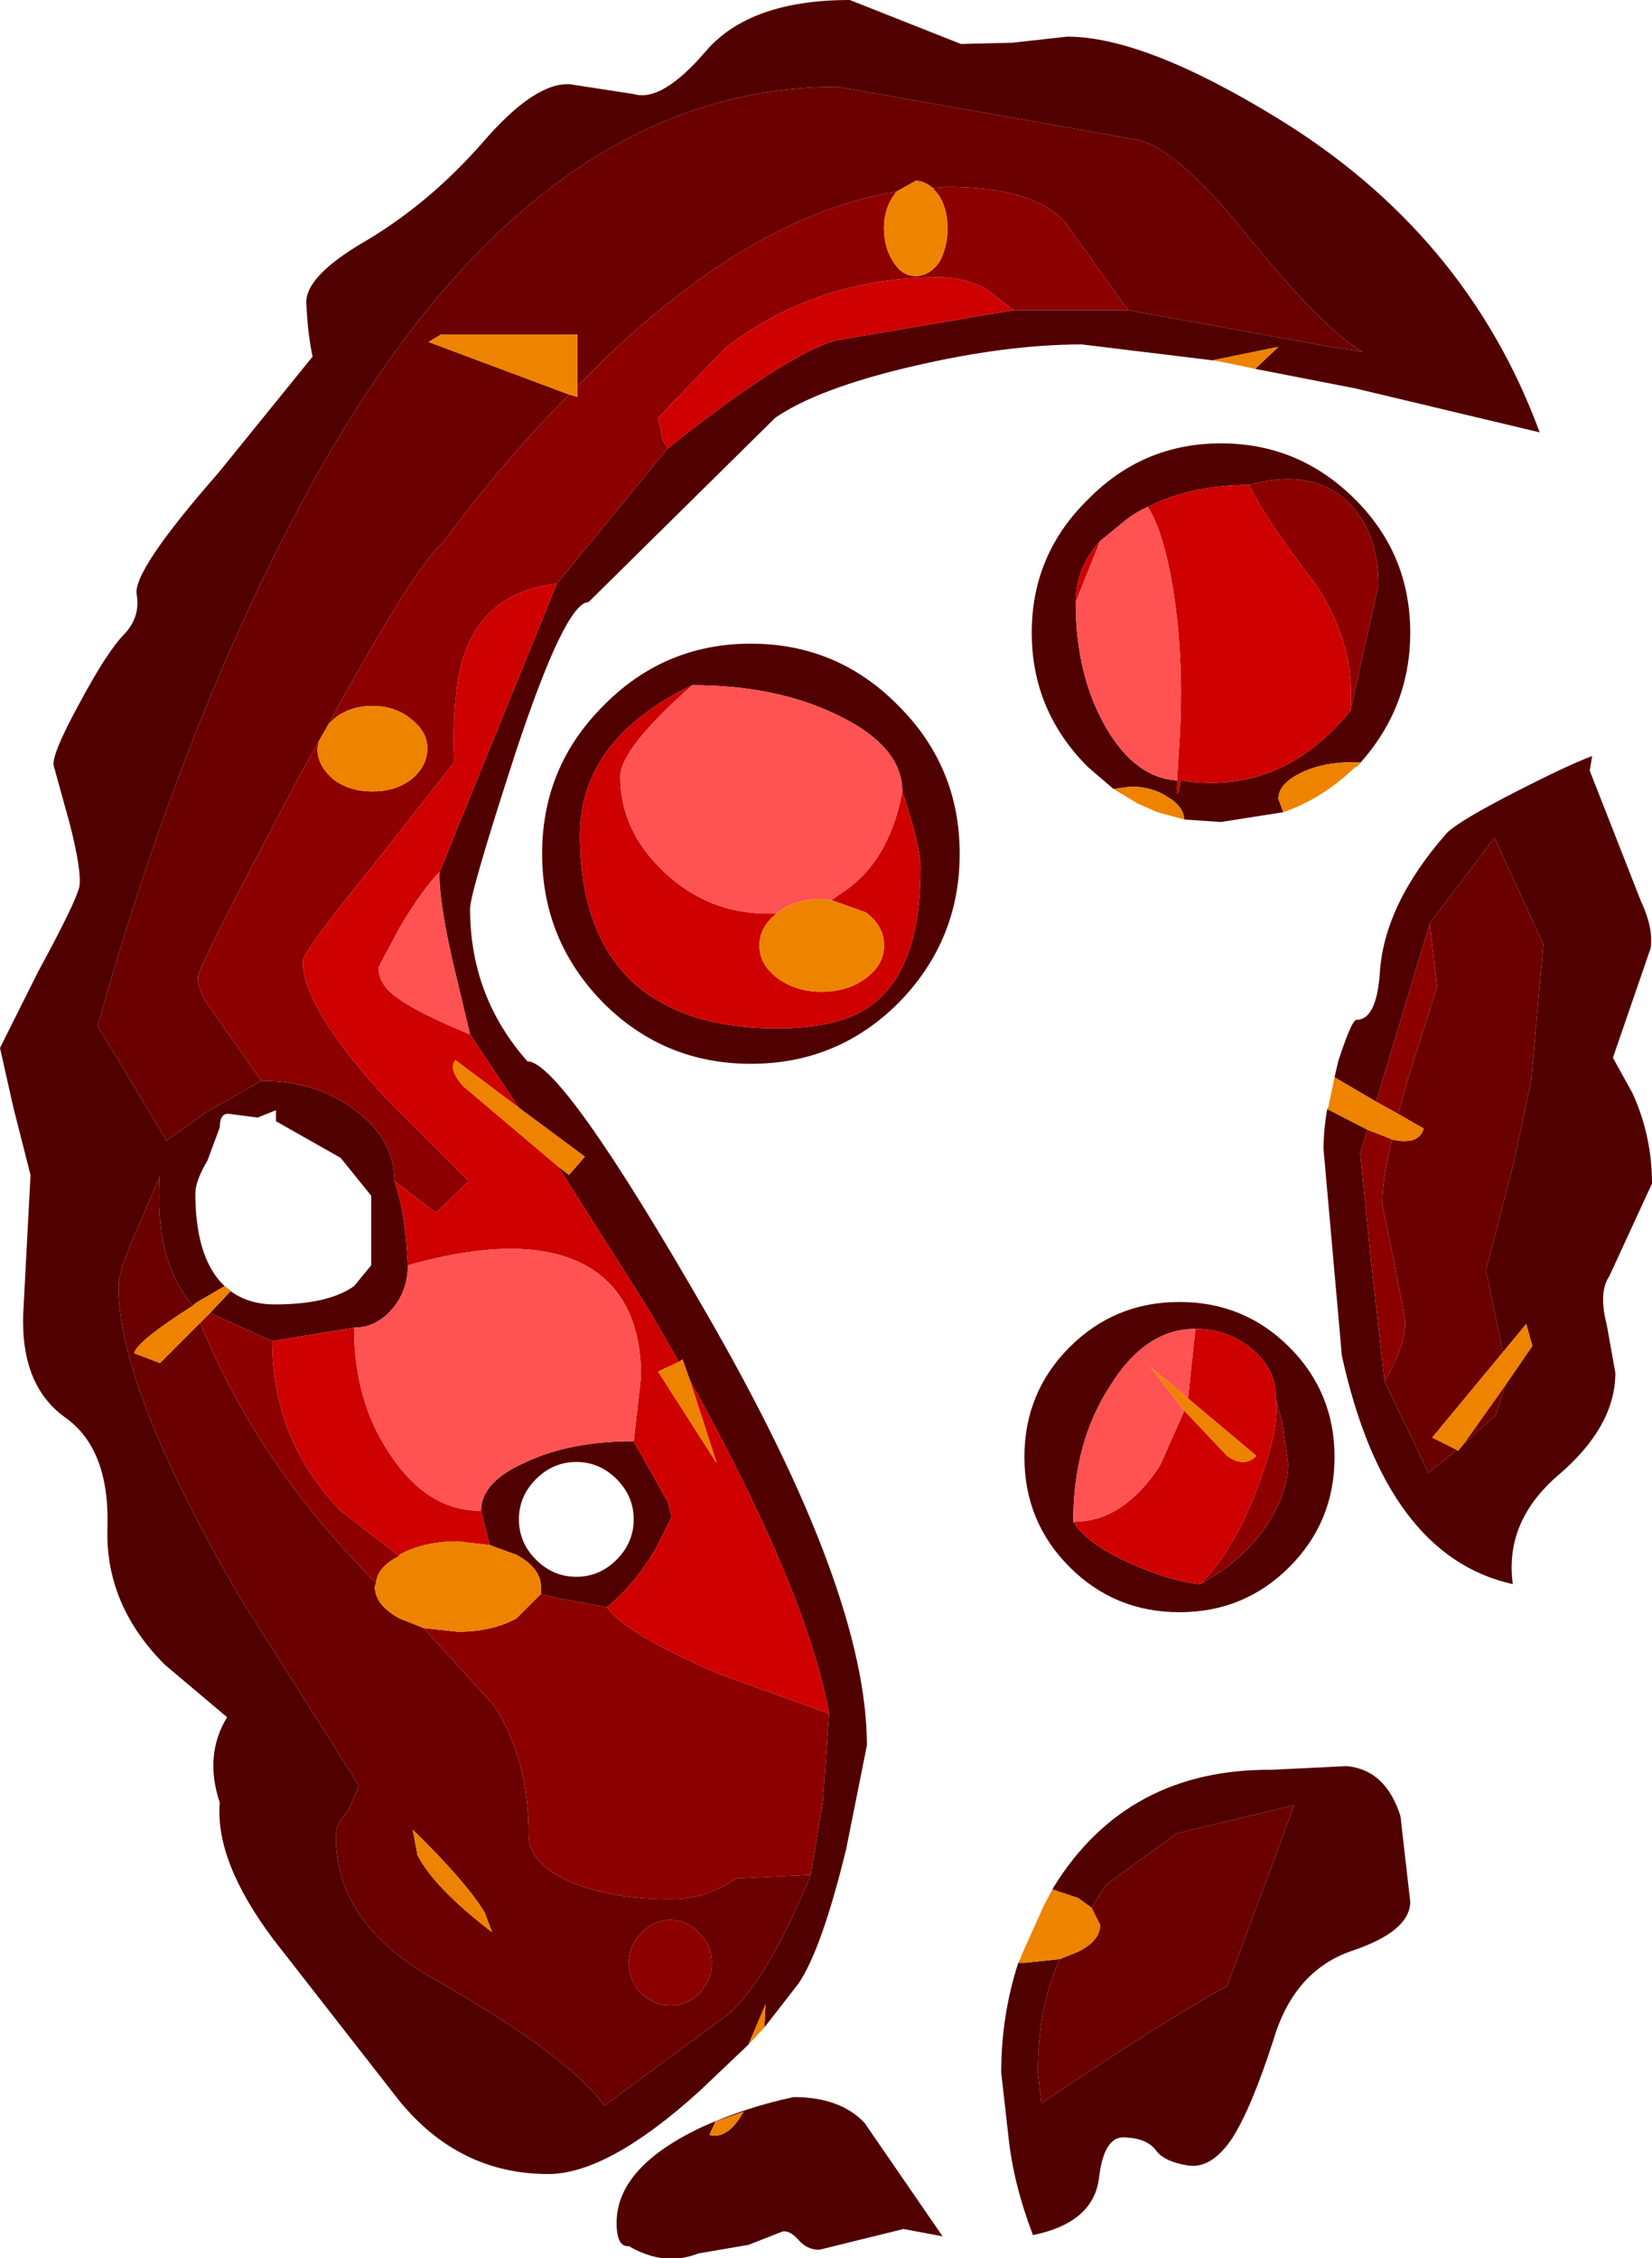 <?xml version="1.0" encoding="UTF-8" standalone="no"?>
<svg xmlns:ffdec="https://www.free-decompiler.com/flash" xmlns:xlink="http://www.w3.org/1999/xlink" ffdec:objectType="shape" height="92.45px" width="67.65px" xmlns="http://www.w3.org/2000/svg">
  <g transform="matrix(1.0, 0.0, 0.0, 1.0, -1.3, -1.45)">
    <path d="M31.95 85.15 L29.95 87.05 Q26.2 90.45 23.75 90.45 20.1 90.45 17.65 87.45 L12.5 80.85 Q10.1 77.65 10.3 75.25 9.65 73.3 10.6 71.75 L8.05 69.6 Q5.6 67.15 5.7 64.0 5.8 60.8 4.0 59.5 2.15 58.2 2.25 55.25 L2.55 49.55 1.85 46.8 1.3 44.35 2.85 41.25 Q4.4 38.4 4.55 37.75 4.65 37.1 4.15 35.15 L3.5 32.8 Q3.4 32.35 4.55 30.25 5.7 28.1 6.4 27.4 7.05 26.7 6.9 25.8 6.7 24.85 10.25 20.8 L14.1 16.05 Q13.9 15.1 13.85 13.95 13.7 12.8 16.3 11.3 18.9 9.75 21.05 7.3 23.2 4.8 24.65 4.9 L27.25 5.3 Q28.4 5.65 30.2 3.55 32.0 1.45 36.1 1.45 L40.65 3.25 42.75 3.2 45.0 2.95 Q48.15 2.95 53.55 6.25 61.35 11.0 64.35 19.15 L56.8 17.35 52.7 16.55 53.65 15.65 50.95 16.2 45.6 15.55 Q42.5 15.55 38.65 16.45 34.8 17.35 33.05 18.55 L25.4 26.1 Q24.45 26.1 22.4 32.3 20.55 38.0 20.55 38.65 20.55 42.25 22.9 44.9 24.3 44.9 30.25 55.25 36.8 66.6 36.8 72.9 L35.95 77.15 Q34.95 81.25 34.0 82.65 L32.6 84.45 32.65 83.5 31.95 85.15 M42.8 14.15 L47.5 14.15 55.8 15.65 57.1 15.85 Q55.55 15.0 52.3 11.0 49.4 7.4 47.75 7.15 L35.6 5.0 Q22.55 5.0 13.35 22.6 8.6 31.65 5.3 43.45 L8.1 48.1 8.1 48.15 9.8 46.95 12.0 45.7 Q14.25 45.7 15.85 46.9 17.45 48.1 17.45 49.8 17.9 51.05 18.0 53.25 18.0 54.3 17.35 55.05 16.7 55.8 15.8 55.8 L12.45 56.35 9.9 55.2 10.75 54.3 10.5 54.1 9.3 54.8 9.2 54.9 Q7.6 53.05 7.85 49.6 L6.9 51.8 Q6.15 53.5 6.15 54.1 6.15 58.3 11.1 66.8 L16.0 74.55 15.55 75.6 Q15.05 76.1 15.05 76.6 15.05 80.2 19.05 82.45 24.5 85.55 26.05 87.65 L31.2 83.85 Q32.8 82.35 34.5 78.2 L35.0 75.15 35.25 71.6 Q34.35 66.6 29.55 57.95 L29.25 57.1 29.1 57.2 27.8 54.95 24.15 49.2 24.6 49.55 25.25 48.8 22.55 46.8 20.55 43.8 19.8 40.65 Q19.25 38.15 19.3 37.15 L24.1 25.35 28.65 19.8 Q33.3 16.1 35.45 15.4 L42.8 14.15 M48.3 22.2 Q47.85 22.4 47.45 22.7 L46.35 23.6 Q45.35 24.7 45.35 26.1 45.35 29.1 46.6 31.25 47.8 33.3 49.5 33.4 49.45 34.5 49.65 33.4 53.75 34.05 56.6 30.55 L57.75 25.4 Q57.75 23.2 56.45 21.95 54.95 20.6 52.45 21.3 50.1 21.3 48.3 22.2 M46.9 33.75 L45.85 32.85 Q43.55 30.55 43.55 27.35 43.55 24.15 45.85 21.9 48.1 19.6 51.3 19.6 54.5 19.6 56.8 21.9 59.05 24.15 59.05 27.35 59.05 30.5 56.85 32.85 L57.0 32.65 56.75 32.65 Q55.45 32.65 54.55 33.1 53.65 33.55 53.65 34.15 L53.85 34.7 51.3 35.1 49.8 35.0 Q49.75 34.45 49.15 34.1 48.5 33.65 47.6 33.65 L46.9 33.75 M55.95 45.55 L56.1 44.9 Q56.65 43.2 56.85 43.2 57.65 43.2 57.8 41.35 57.95 38.5 60.55 35.55 61.05 35.05 63.4 33.85 65.55 32.75 66.5 32.4 L66.4 33.0 68.5 38.35 Q69.0 39.4 68.9 40.25 L67.35 44.75 68.15 46.2 Q68.95 47.95 68.95 49.9 L67.2 53.7 Q66.75 54.35 67.1 55.7 L67.45 57.65 Q67.45 59.85 65.1 61.85 62.9 63.75 63.25 66.3 58.05 65.15 56.25 56.95 L55.5 48.5 Q55.5 47.7 55.65 46.85 L57.3 47.7 57.0 48.65 57.45 53.15 58.0 58.0 59.8 61.75 60.95 60.8 61.0 60.85 61.25 60.55 Q61.95 59.9 62.55 59.4 L62.95 58.15 64.05 56.55 63.8 55.65 62.85 56.8 62.15 53.45 63.3 49.0 64.0 45.7 64.5 40.1 62.5 35.75 59.85 39.25 57.65 46.55 55.95 45.55 M10.5 54.1 Q11.3 54.85 12.55 54.85 14.75 54.85 15.8 54.1 L16.5 53.25 16.5 50.4 15.25 48.85 12.6 47.35 12.6 46.9 11.85 47.2 10.7 47.05 Q10.3 47.0 10.3 47.6 L9.8 48.95 Q9.3 49.8 9.3 50.3 9.3 52.8 10.35 53.95 L10.5 54.1 M32.05 27.8 Q35.6 27.8 38.1 30.35 40.6 32.85 40.6 36.4 40.6 39.95 38.1 42.5 35.6 45.0 32.05 45.0 28.5 45.0 26.0 42.5 23.5 39.95 23.5 36.4 23.5 32.85 26.0 30.35 28.5 27.8 32.05 27.8 M38.25 33.85 Q38.25 32.05 35.75 30.8 33.2 29.5 29.65 29.5 25.05 31.7 25.05 35.65 25.05 39.6 27.2 41.65 29.3 43.55 33.1 43.55 35.8 43.55 37.05 42.55 39.0 41.05 39.0 37.0 39.0 36.1 38.25 33.85 M21.0 63.3 Q21.0 62.1 22.85 61.3 24.65 60.45 27.25 60.45 L28.65 62.95 28.8 63.55 28.15 64.85 Q27.3 66.3 26.15 67.25 L24.05 66.85 23.45 66.7 23.45 66.4 Q23.45 65.65 22.45 65.1 L21.35 64.7 21.0 63.3 M26.55 65.3 Q27.25 64.6 27.25 63.65 27.25 62.7 26.55 62.0 25.85 61.3 24.9 61.3 23.95 61.3 23.25 62.0 22.55 62.7 22.55 63.65 22.55 64.6 23.25 65.3 23.95 66.0 24.9 66.0 25.85 66.0 26.55 65.3 M27.05 93.4 Q26.55 93.45 26.55 92.45 26.55 90.15 30.1 88.5 31.9 87.7 33.8 87.3 35.7 87.3 36.7 88.35 L39.9 93.0 38.3 92.7 34.85 93.55 Q34.35 93.55 34.0 93.15 33.65 92.75 33.35 92.8 L31.95 93.35 29.9 93.7 Q28.5 94.25 27.05 93.4 M30.6 88.3 L30.35 88.85 Q31.1 89.05 31.75 87.9 L30.6 88.3 M45.25 63.75 Q45.85 64.7 47.7 65.5 49.3 66.2 50.45 66.3 52.3 65.3 53.3 63.7 54.05 62.45 54.05 61.35 L53.8 59.65 53.55 58.7 Q53.55 57.5 52.6 56.7 51.6 55.85 50.25 55.85 48.2 55.85 46.75 58.2 45.25 60.5 45.25 63.75 M54.1 56.6 Q55.95 58.45 55.95 61.1 55.95 63.75 54.1 65.6 52.25 67.45 49.6 67.45 46.95 67.45 45.1 65.6 43.25 63.75 43.25 61.1 43.25 58.45 45.1 56.6 46.95 54.75 49.6 54.75 52.25 54.75 54.1 56.6 M44.05 79.45 L44.45 78.7 Q47.45 73.85 53.4 73.9 L56.45 73.75 Q58.05 73.9 58.65 75.8 L59.05 79.3 Q59.05 80.5 56.7 81.3 54.3 82.1 53.45 84.95 52.55 87.75 51.75 89.0 50.9 90.25 49.95 90.1 49.0 89.95 48.65 89.5 48.3 89.0 47.4 88.95 46.5 88.85 46.3 90.65 46.05 92.45 43.6 92.95 42.8 90.85 42.6 88.95 L42.3 86.3 Q42.3 83.95 43.0 81.8 L43.3 81.8 44.7 81.65 Q43.8 83.6 43.8 86.3 L43.95 87.55 Q49.0 84.15 51.55 82.75 L54.3 75.35 49.5 76.5 46.6 78.6 46.0 79.55 45.45 79.15 44.4 78.8 44.05 79.45" fill="#510000" fill-rule="evenodd" stroke="none"/>
    <path d="M47.5 14.15 L44.95 10.6 Q43.7 9.1 40.05 9.1 L39.5 9.15 Q39.15 8.85 38.8 8.85 L38.0 9.3 Q32.3 10.2 26.1 16.1 L24.95 17.25 24.95 15.15 19.35 15.15 18.85 15.45 24.6 17.6 Q21.8 20.45 19.45 23.65 18.3 24.6 14.75 31.1 L14.35 31.8 13.6 33.15 Q9.4 41.05 9.4 41.45 9.4 42.05 10.0 42.85 L12.0 45.7 9.8 46.95 8.1 48.15 8.1 48.1 5.3 43.45 Q8.6 31.65 13.35 22.6 22.55 5.0 35.6 5.0 L47.75 7.15 Q49.4 7.4 52.3 11.0 55.55 15.0 57.1 15.85 L55.8 15.65 47.5 14.15 M59.85 39.25 L62.5 35.75 64.5 40.1 64.0 45.7 63.3 49.0 62.15 53.45 62.85 56.8 59.95 60.3 60.95 60.8 59.8 61.75 58.0 58.0 Q58.85 56.55 58.85 55.55 L58.4 53.15 57.9 50.75 Q57.9 49.75 58.3 48.1 59.4 48.35 59.6 47.65 L58.55 47.05 59.05 45.3 60.15 41.85 59.85 39.25 M62.95 58.15 L62.55 59.4 Q61.95 59.9 61.25 60.55 L62.95 58.15 M34.5 78.2 Q32.8 82.35 31.2 83.85 L26.05 87.65 Q24.5 85.55 19.05 82.45 15.05 80.2 15.05 76.6 15.05 76.1 15.55 75.6 L16.0 74.55 11.1 66.8 Q6.15 58.3 6.15 54.1 6.15 53.5 6.9 51.8 L7.85 49.6 Q7.6 53.05 9.2 54.9 6.85 56.4 6.8 56.85 L7.85 57.25 9.5 55.6 Q11.85 61.4 16.7 66.25 L16.65 66.4 Q16.65 67.15 17.65 67.7 L18.65 68.1 21.55 71.3 Q22.95 73.5 22.95 76.55 22.95 77.8 24.8 78.55 26.45 79.2 28.8 79.2 30.2 79.2 31.45 78.35 L34.5 78.2 M18.4 77.4 Q19.1 78.75 21.45 80.55 L21.15 79.75 Q20.4 78.5 18.2 76.35 L18.4 77.4 M27.05 81.8 Q27.05 82.5 27.55 83.05 28.05 83.55 28.75 83.55 29.45 83.55 29.95 83.05 30.45 82.5 30.45 81.8 30.45 81.1 29.95 80.6 29.45 80.05 28.75 80.05 28.05 80.05 27.55 80.6 27.05 81.1 27.05 81.8 M46.0 79.55 L46.6 78.6 49.5 76.5 54.3 75.35 51.55 82.75 Q49.0 84.15 43.95 87.55 L43.8 86.3 Q43.8 83.6 44.7 81.65 L45.45 81.35 Q46.35 80.9 46.35 80.25 L46.0 79.55" fill="#6a0000" fill-rule="evenodd" stroke="none"/>
    <path d="M47.5 14.15 L42.8 14.15 41.65 13.25 Q40.75 12.8 39.75 12.8 34.75 12.8 31.0 15.7 L28.25 18.55 28.45 19.5 28.65 19.8 24.1 25.35 Q20.9 25.7 20.15 28.8 19.8 30.45 19.9 32.65 L16.8 36.6 Q13.7 40.4 13.7 40.8 13.7 42.7 17.1 46.4 L20.5 49.8 19.15 51.1 17.45 49.8 Q17.45 48.1 15.85 46.9 14.25 45.7 12.0 45.7 L10.0 42.85 Q9.4 42.05 9.4 41.45 9.4 41.05 13.6 33.15 L14.35 31.8 14.3 32.1 Q14.3 32.8 14.95 33.35 15.6 33.85 16.55 33.85 17.5 33.85 18.15 33.35 18.8 32.8 18.8 32.1 18.8 31.4 18.15 30.9 17.5 30.35 16.55 30.35 15.6 30.35 14.95 30.9 L14.75 31.1 Q18.3 24.6 19.45 23.65 21.8 20.45 24.6 17.6 L24.95 17.7 24.95 17.25 26.1 16.1 Q32.3 10.2 38.0 9.3 L37.9 9.45 Q37.5 10.0 37.5 10.8 37.5 11.6 37.9 12.2 38.25 12.75 38.8 12.75 39.35 12.75 39.75 12.2 40.1 11.6 40.1 10.8 40.1 10.0 39.75 9.45 L39.5 9.15 40.05 9.1 Q43.7 9.1 44.95 10.6 L47.5 14.15 M52.45 21.3 Q54.95 20.6 56.45 21.95 57.75 23.2 57.75 25.4 L56.6 30.55 Q56.85 27.95 55.2 25.4 53.15 22.75 52.45 21.3 M57.65 46.55 L59.85 39.25 60.15 41.85 59.05 45.3 58.55 47.05 57.65 46.55 M58.0 58.0 L57.45 53.15 57.0 48.65 57.3 47.7 58.2 48.05 58.3 48.1 Q57.9 49.75 57.9 50.75 L58.4 53.15 58.85 55.55 Q58.85 56.55 58.0 58.0 M35.25 71.6 L35.0 75.15 34.5 78.2 31.45 78.35 Q30.2 79.2 28.8 79.2 26.45 79.2 24.8 78.55 22.95 77.8 22.95 76.55 22.95 73.5 21.55 71.3 L18.65 68.1 20.05 68.25 Q21.45 68.25 22.45 67.7 L23.45 66.7 24.05 66.85 26.15 67.25 Q26.95 68.35 30.8 70.0 L35.25 71.6 M9.9 55.2 L12.45 56.35 Q12.45 60.4 15.25 63.3 L17.65 65.15 Q16.75 65.6 16.7 66.25 11.85 61.4 9.5 55.6 L9.9 55.2 M27.05 81.8 Q27.05 81.1 27.55 80.6 28.05 80.05 28.75 80.05 29.45 80.05 29.95 80.6 30.45 81.1 30.45 81.8 30.45 82.5 29.95 83.05 29.45 83.55 28.75 83.55 28.05 83.55 27.55 83.05 27.05 82.5 27.05 81.8 M50.45 66.3 Q51.9 64.85 52.85 62.2 53.7 59.9 53.55 58.7 L53.8 59.65 54.05 61.35 Q54.05 62.45 53.3 63.7 52.3 65.3 50.45 66.3" fill="#8c0000" fill-rule="evenodd" stroke="none"/>
    <path d="M17.45 49.8 L19.15 51.1 20.5 49.8 17.1 46.4 Q13.7 42.7 13.7 40.8 13.7 40.4 16.8 36.6 L19.9 32.65 Q19.8 30.45 20.15 28.8 20.9 25.7 24.1 25.35 L19.3 37.15 Q18.6 37.85 17.65 39.45 L16.8 41.05 Q16.8 41.8 17.65 42.35 18.4 42.9 20.55 43.8 L22.55 46.8 19.95 44.85 Q19.65 45.2 20.25 45.9 L24.15 49.2 27.8 54.95 29.1 57.2 28.25 57.6 30.65 61.35 29.55 57.95 Q34.35 66.6 35.25 71.6 L30.8 70.0 Q26.95 68.35 26.15 67.25 27.3 66.3 28.15 64.85 L28.8 63.55 28.65 62.95 27.25 60.45 27.55 57.8 Q27.55 54.65 25.45 53.35 22.95 51.85 18.0 53.25 17.9 51.05 17.45 49.8 M28.65 19.8 L28.45 19.5 28.25 18.55 31.0 15.7 Q34.75 12.8 39.75 12.8 40.75 12.8 41.65 13.25 L42.8 14.15 35.45 15.4 Q33.3 16.1 28.65 19.8 M48.3 22.2 Q50.1 21.3 52.45 21.3 53.15 22.75 55.2 25.4 56.85 27.95 56.6 30.55 53.75 34.05 49.65 33.4 49.45 34.5 49.5 33.4 L49.6 31.8 Q49.8 28.55 49.35 25.65 48.95 23.2 48.3 22.2 M45.35 26.1 Q45.35 24.7 46.35 23.6 L45.35 26.1 M12.45 56.35 L15.8 55.8 Q15.8 58.9 17.35 61.1 18.85 63.3 21.0 63.3 L21.35 64.7 20.05 64.55 Q18.65 64.55 17.65 65.1 L17.65 65.15 15.25 63.3 Q12.45 60.4 12.45 56.35 M38.25 33.85 Q39.0 36.1 39.0 37.0 39.0 41.05 37.05 42.55 35.8 43.55 33.1 43.55 29.3 43.55 27.2 41.65 25.05 39.6 25.05 35.65 25.05 31.7 29.65 29.5 26.7 32.1 26.7 33.25 26.7 35.45 28.5 37.15 30.3 38.85 32.75 38.85 L33.1 38.85 Q32.4 39.4 32.4 40.15 32.4 40.95 33.15 41.5 33.9 42.05 34.95 42.05 36.0 42.05 36.75 41.5 37.5 40.95 37.5 40.15 37.5 39.35 36.75 38.8 L35.35 38.3 35.7 38.05 Q37.7 36.8 38.25 33.85 M49.8 59.2 L51.55 61.05 Q52.25 61.55 52.75 61.05 L49.95 58.7 50.25 55.85 Q51.6 55.85 52.6 56.7 53.55 57.5 53.55 58.7 53.7 59.9 52.85 62.2 51.9 64.85 50.45 66.3 49.3 66.2 47.7 65.5 45.85 64.7 45.25 63.75 47.3 63.75 48.8 61.45 L49.8 59.2" fill="#ce0000" fill-rule="evenodd" stroke="none"/>
    <path d="M46.35 23.6 L47.45 22.7 Q47.85 22.4 48.3 22.2 48.95 23.2 49.35 25.65 49.8 28.55 49.6 31.8 L49.5 33.4 Q47.8 33.3 46.6 31.25 45.35 29.1 45.35 26.1 L46.35 23.6 M19.3 37.15 Q19.25 38.15 19.8 40.65 L20.55 43.8 Q18.4 42.9 17.65 42.35 16.8 41.8 16.8 41.05 L17.65 39.45 Q18.6 37.85 19.3 37.15 M15.8 55.8 Q16.7 55.8 17.35 55.05 18.0 54.3 18.0 53.25 22.95 51.85 25.45 53.35 27.55 54.65 27.55 57.8 L27.25 60.45 Q24.65 60.45 22.85 61.3 21.0 62.1 21.0 63.3 18.85 63.3 17.35 61.1 15.8 58.9 15.8 55.8 M29.65 29.5 Q33.2 29.5 35.75 30.8 38.25 32.05 38.25 33.85 37.7 36.8 35.7 38.05 L35.35 38.3 34.95 38.25 Q33.9 38.25 33.15 38.8 L33.1 38.85 32.75 38.85 Q30.3 38.85 28.5 37.15 26.7 35.45 26.7 33.25 26.7 32.1 29.65 29.5 M49.95 58.7 L48.4 57.4 49.8 59.2 48.8 61.45 Q47.3 63.75 45.25 63.75 45.25 60.5 46.75 58.2 48.2 55.85 50.25 55.85 L49.95 58.7" fill="#ff5353" fill-rule="evenodd" stroke="none"/>
    <path d="M52.7 16.55 L51.75 16.35 51.25 16.25 50.95 16.2 53.65 15.65 52.7 16.55 M32.6 84.45 L31.95 85.15 32.65 83.5 32.6 84.45 M39.5 9.15 L39.75 9.45 Q40.1 10.0 40.1 10.8 40.1 11.6 39.75 12.2 39.35 12.75 38.8 12.75 38.25 12.75 37.9 12.2 37.5 11.6 37.5 10.8 37.5 10.0 37.9 9.45 L38.0 9.3 38.8 8.85 Q39.15 8.85 39.5 9.15 M24.95 17.25 L24.95 17.7 24.6 17.6 18.85 15.45 19.35 15.15 24.95 15.15 24.95 17.25 M14.75 31.1 L14.95 30.9 Q15.6 30.35 16.55 30.35 17.5 30.35 18.15 30.9 18.8 31.4 18.8 32.1 18.8 32.8 18.15 33.35 17.5 33.85 16.55 33.85 15.6 33.85 14.95 33.35 14.3 32.8 14.3 32.1 L14.35 31.8 14.75 31.1 M46.9 33.75 L47.6 33.65 Q48.5 33.65 49.15 34.1 49.75 34.45 49.8 35.0 L48.7 34.7 47.9 34.35 46.9 33.75 M53.85 34.7 L53.65 34.15 Q53.65 33.55 54.55 33.1 55.45 32.65 56.75 32.65 L57.0 32.65 56.85 32.85 56.8 32.85 Q55.45 34.15 53.85 34.7 M55.65 46.85 L55.7 46.75 55.95 45.55 57.65 46.55 58.55 47.05 59.6 47.65 Q59.4 48.35 58.3 48.1 L58.2 48.05 57.3 47.7 55.65 46.85 M62.85 56.8 L63.8 55.65 64.05 56.55 62.95 58.15 61.25 60.55 61.0 60.85 60.95 60.8 59.95 60.3 62.85 56.8 M22.55 46.8 L25.25 48.8 24.6 49.55 24.15 49.2 20.25 45.9 Q19.65 45.2 19.95 44.85 L22.55 46.8 M29.1 57.2 L29.25 57.1 29.55 57.95 30.65 61.35 28.25 57.6 29.1 57.2 M9.2 54.9 L9.3 54.8 10.5 54.1 10.75 54.3 9.9 55.2 9.5 55.6 7.85 57.25 6.8 56.85 Q6.85 56.4 9.2 54.9 M33.1 38.85 L33.15 38.8 Q33.9 38.25 34.95 38.25 L35.35 38.3 36.75 38.8 Q37.5 39.35 37.5 40.15 37.5 40.95 36.75 41.5 36.0 42.05 34.95 42.05 33.9 42.05 33.15 41.5 32.4 40.95 32.4 40.15 32.4 39.4 33.1 38.85 M21.35 64.7 L22.45 65.1 Q23.45 65.65 23.45 66.4 L23.45 66.7 22.45 67.7 Q21.45 68.25 20.05 68.25 L18.65 68.1 17.65 67.7 Q16.65 67.15 16.65 66.4 L16.7 66.25 Q16.75 65.6 17.65 65.15 L17.65 65.1 Q18.65 64.55 20.05 64.55 L21.35 64.7 M18.4 77.4 L18.2 76.35 Q20.4 78.5 21.15 79.75 L21.45 80.55 Q19.1 78.75 18.4 77.4 M30.6 88.3 L31.75 87.9 Q31.1 89.05 30.35 88.85 L30.6 88.3 M49.95 58.7 L52.75 61.05 Q52.25 61.55 51.55 61.05 L49.8 59.2 48.4 57.4 49.95 58.7 M43.0 81.8 L43.1 81.6 43.15 81.45 44.05 79.45 44.4 78.8 45.45 79.15 46.0 79.55 46.35 80.25 Q46.35 80.9 45.45 81.35 L44.7 81.65 43.3 81.8 43.0 81.8" fill="#ee8300" fill-rule="evenodd" stroke="none"/>
  </g>
</svg>
